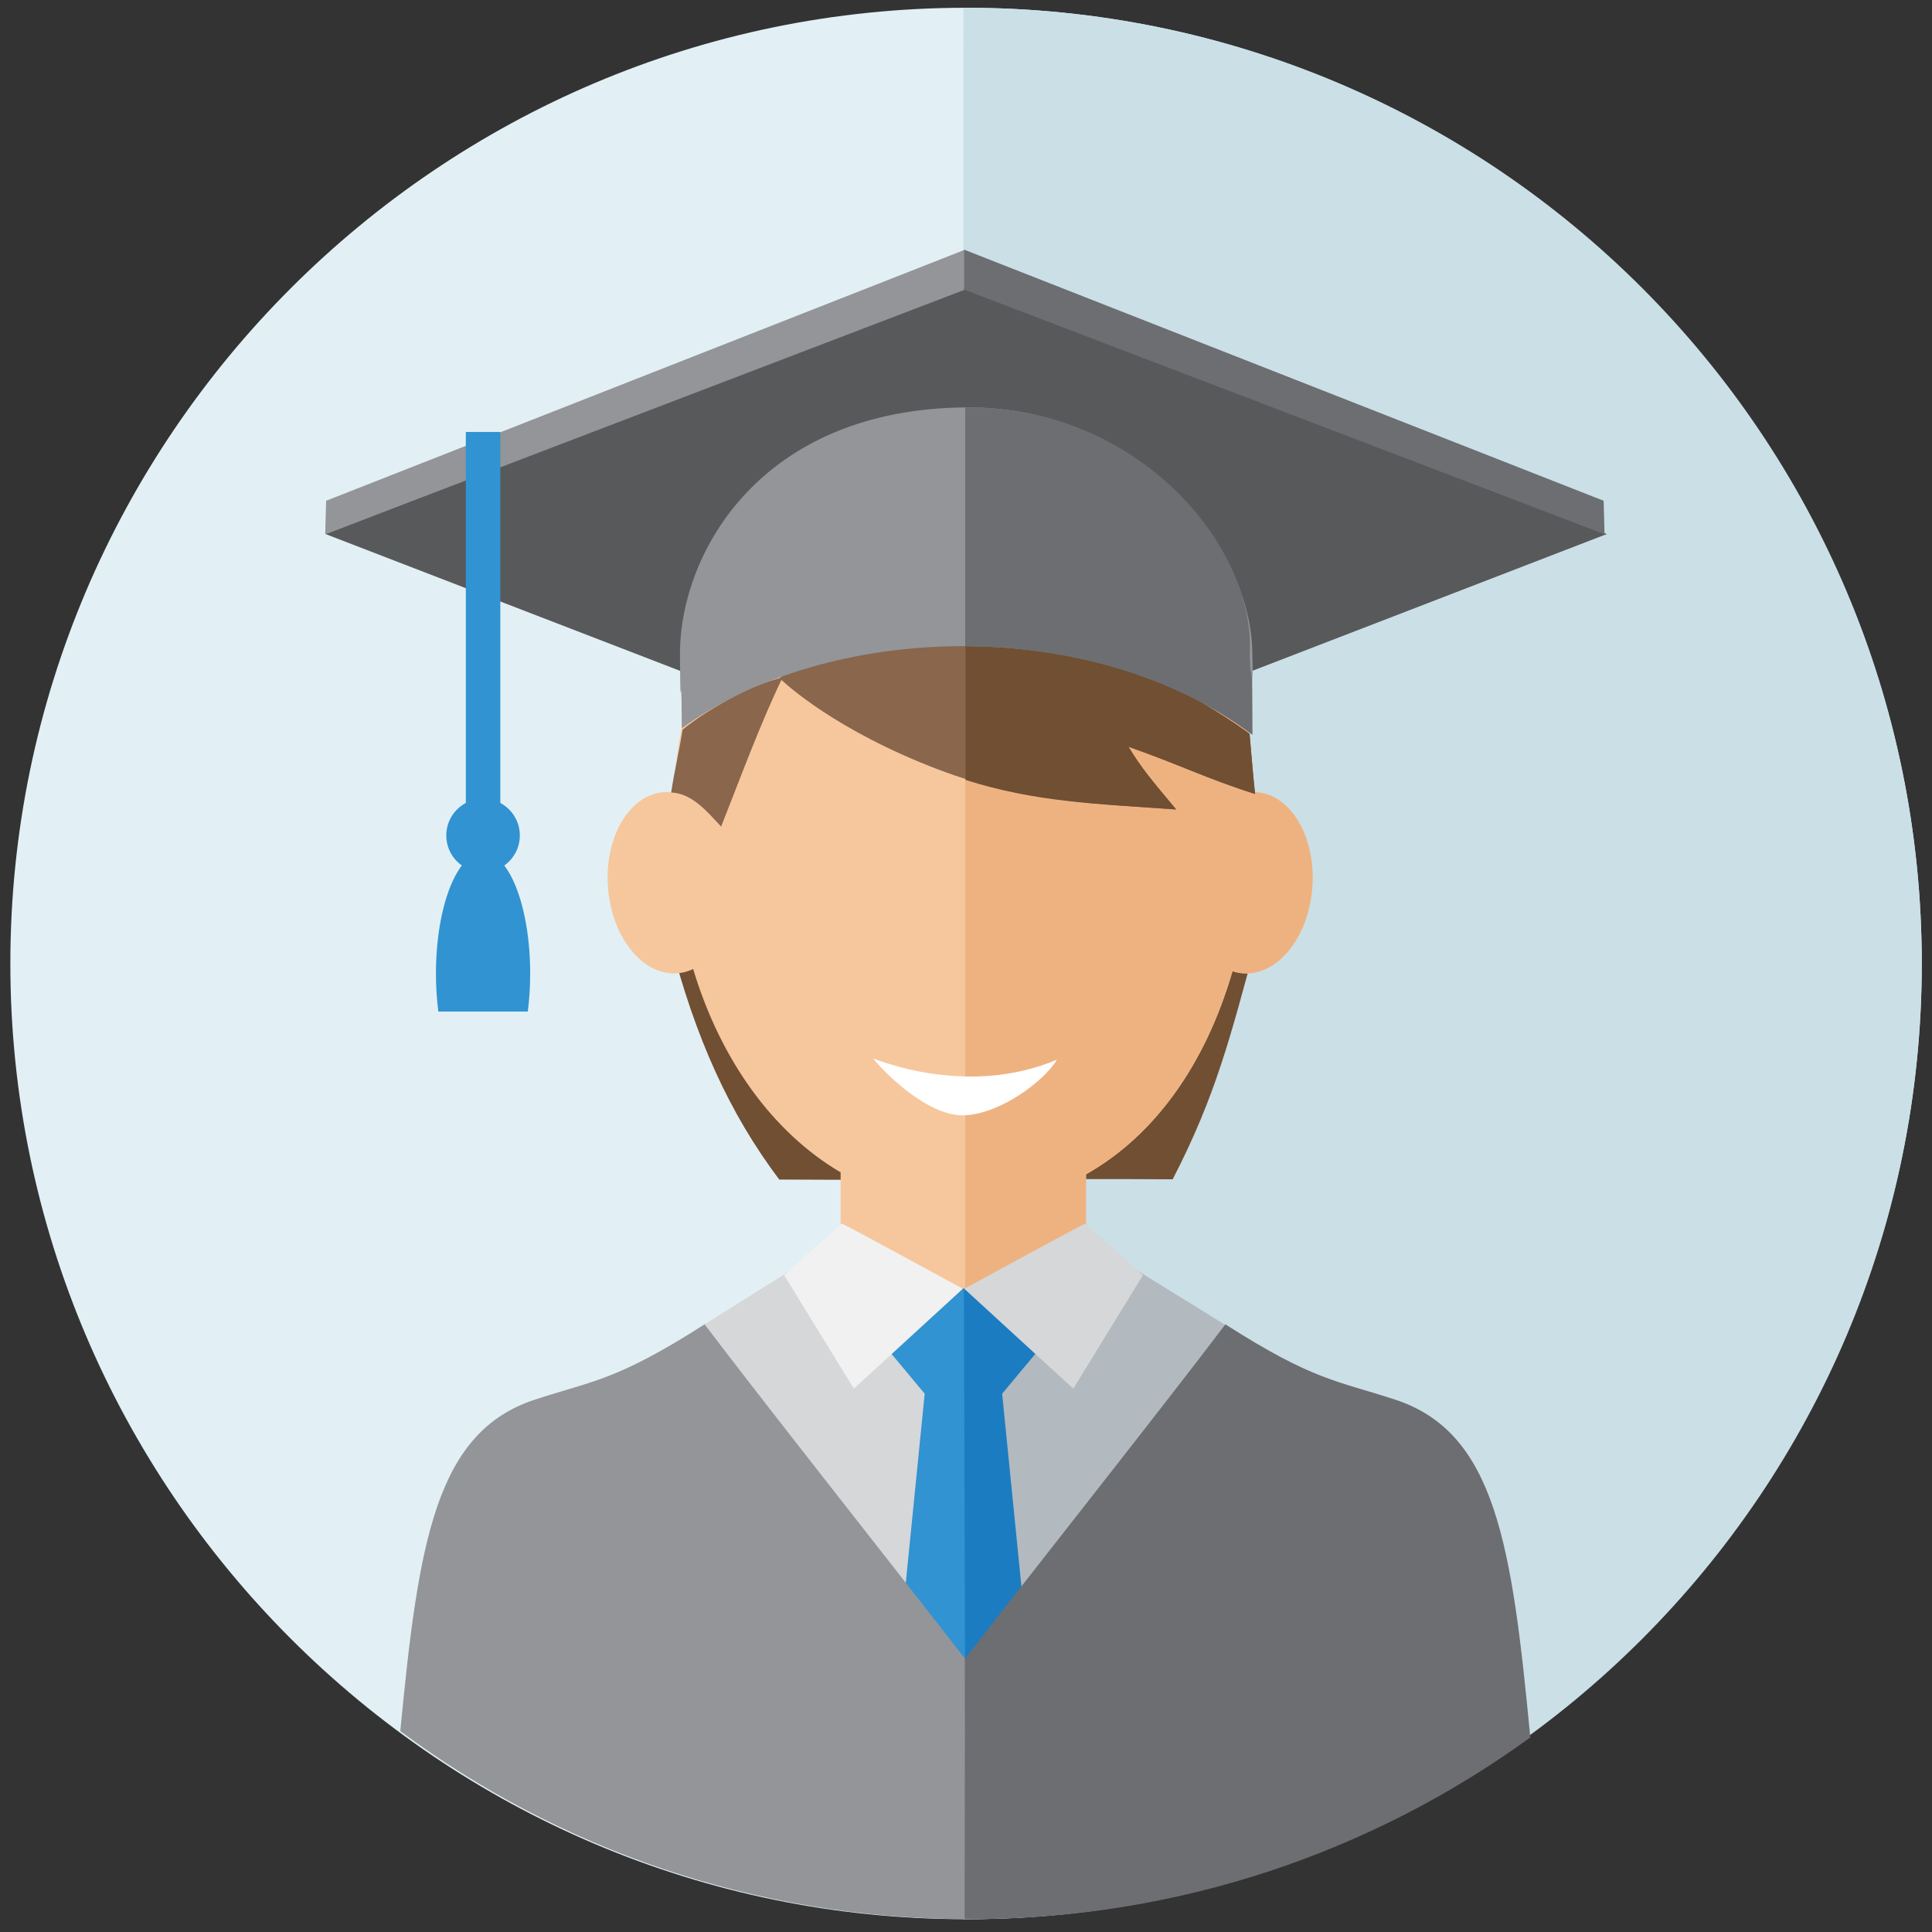 <?xml version="1.0" encoding="utf-8"?>
<!-- Generator: Adobe Illustrator 16.2.0, SVG Export Plug-In . SVG Version: 6.00 Build 0)  -->
<svg version="1.2" baseProfile="tiny" id="Слой_1"
	 xmlns="http://www.w3.org/2000/svg" xmlns:xlink="http://www.w3.org/1999/xlink" x="0px" y="0px" width="90px" height="90px"
	 viewBox="0 0 90 90" xml:space="preserve">
<rect x="0" y="0" width="90" height="90" fill="#333333" stroke="none"/>
<path fill-rule="evenodd" fill="#E2F0F5" d="M45.002,89.403c24.521,0,44.521-20,44.521-44.521c0-24.521-19.999-44.52-44.521-44.52
	c-24.521,0-44.52,20-44.52,44.52C0.482,69.403,20.481,89.403,45.002,89.403z"/>
<path fill-rule="evenodd" fill="#CBDFE7" d="M45.002,0.362c24.588,0,44.521,19.933,44.521,44.52S69.59,89.403,45.002,89.403
	c-0.041,0-0.081-0.002-0.122-0.002V0.364C44.921,0.364,44.961,0.362,45.002,0.362z"/>
<path fill-rule="evenodd" fill="#704F33" d="M31.22,43.801c1.165,4.552,2.773,8.086,5.081,11.147
	c6.126,0.04,12.201-0.054,18.327-0.012c2.017-3.903,2.703-6.694,3.861-10.951c-2.369-0.088-6.598-2.444-7.782-2.488
	S31.22,43.668,31.22,43.801z"/>
<polygon fill-rule="evenodd" fill="#B2BABF" points="50.838,57.862 57.423,61.932 44.802,78.725 44.67,60.603 "/>
<polygon fill-rule="evenodd" fill="#D6D7D8" points="38.935,57.862 32.466,61.916 44.958,78.275 45.103,60.603 "/>
<path fill-rule="evenodd" fill="#1C7CC1" d="M44.861,59.541l2.778,0.869l1.216,1.91l-2.171,2.604l1.65,16.498l-3.561,5.905
	C44.774,87.328,44.861,59.454,44.861,59.541z"/>
<path fill-rule="evenodd" fill="#3193D1" d="M44.899,59.541l-2.779,0.869l-1.215,1.91l2.171,2.604l-1.65,16.498l3.56,5.905
	C44.986,87.328,44.899,59.454,44.899,59.541z"/>
<polygon fill-rule="evenodd" fill="#58595B" points="15.162,24.877 45.007,13.362 74.854,24.877 45.007,36.393 "/>
<path fill-rule="evenodd" fill="#F6C79D" d="M50.591,54.704v5.316H39.16v-5.407c-3.149-1.853-5.593-5.226-6.87-9.471
	c-0.233,0.11-0.481,0.179-0.741,0.198c-1.608,0.12-3.053-1.672-3.227-4.002c-0.174-2.33,0.989-4.316,2.597-4.436
	c0.15-0.011,0.298-0.006,0.443,0.015c0.201-2.927,0.964-5.93,2.14-8.656c2.477-5.749,7.226-3.172,11.904-3.172
	c4.688,0,8.544-2.913,10.974,2.785c1.176,2.755,1.912,5.863,2.04,9.023c0.038,0,0.075,0.002,0.114,0.005
	c1.607,0.12,2.771,2.106,2.597,4.436c-0.174,2.33-1.618,4.122-3.227,4.002c-0.168-0.013-0.332-0.046-0.489-0.098
	C56.13,49.665,53.723,52.94,50.591,54.704z"/>
<path fill-rule="evenodd" fill="#EEB281" d="M50.591,54.704v5.316h-5.629V25.082c0.148,0.005,0.296,0.007,0.444,0.007
	c4.688,0,8.544-2.913,10.974,2.785c1.176,2.755,1.912,5.863,2.04,9.023c0.038,0,0.075,0.002,0.114,0.005
	c1.607,0.12,2.771,2.106,2.597,4.436c-0.174,2.33-1.618,4.122-3.227,4.002c-0.168-0.013-0.332-0.046-0.489-0.098
	C56.13,49.665,53.723,52.94,50.591,54.704z"/>
<path fill-rule="evenodd" fill="#89664C" d="M36.318,31.594c0,0,2.063,2.065,6.567,3.926c4.329,1.788,7.3,1.864,11.906,2.189
	c-1.134-1.357-1.608-1.912-2.224-2.923c2.41,0.847,3.632,1.481,5.9,2.202c-0.095-0.842-0.173-1.85-0.257-2.805
	c-2.835-2.069-7.567-4.433-13.046-6.928C39.614,28.948,36.166,31.67,36.318,31.594z"/>
<path fill-rule="evenodd" fill="#704F33" d="M44.979,36.332c3.257,1.032,6.011,1.108,9.813,1.377
	c-1.134-1.357-1.608-1.912-2.224-2.923c2.41,0.847,3.632,1.481,5.9,2.202c-0.095-0.842-0.173-1.85-0.257-2.805
	c-2.835-2.069-7.634-4.411-13.112-6.906l-0.121,0.038V36.332z"/>
<path fill-rule="evenodd" fill="#939598" d="M31.675,30.462c0.029,4.085,0.058-0.552,0.086,3.465
	c6.768-4.915,18.999-5.379,26.565,0.276c-0.01-4.534,0.067-1.722,0.012-3.742c-0.009-4.972-5.28-11.541-13.353-11.482
	C35.485,19.05,31.684,25.691,31.675,30.462z"/>
<path fill-rule="evenodd" fill="#6D6E71" d="M44.963,30.103c4.736,0.016,9.688,1.343,13.38,4.129c-0.01-4.534-0.071-1.75-0.126-3.77
	c0.29-4.972-5.135-11.541-13.23-11.482l-0.024,0V30.103z"/>
<path fill-rule="evenodd" fill="#F1F1F1" d="M39.209,56.997l-2.678,2.409l3.245,5.284l5.077-4.655
	C44.853,60.035,39.281,56.997,39.209,56.997z"/>
<path fill-rule="evenodd" fill="#D6D7D8" d="M50.563,56.997l2.678,2.409l-3.244,5.284l-5.077-4.655
	C44.92,60.035,50.492,56.997,50.563,56.997z"/>
<path fill-rule="evenodd" fill="#939598" d="M32.824,61.693c-4.115,2.626-5.165,2.61-7.905,3.506
	c-4.632,1.514-5.427,6.663-6.272,15.443c7.358,5.466,16.462,8.715,26.324,8.758c0.005-4.386-0.028-7.163-0.01-12.123
	C41.306,72.571,35.565,65.318,32.824,61.693z"/>
<path fill-rule="evenodd" fill="#6D6E71" d="M57.083,61.693c4.114,2.626,5.165,2.61,7.905,3.506c4.684,1.53,5.444,6.778,6.3,15.737
	c-7.337,5.323-16.36,8.467-26.119,8.467c-0.078,0-0.155-0.003-0.233-0.004c-0.005-4.385,0.028-7.162,0.01-12.122
	C48.602,72.571,54.342,65.318,57.083,61.693z"/>
<polygon fill-rule="evenodd" fill="#939598" points="15.151,24.887 44.918,13.506 44.918,11.646 15.192,23.327 "/>
<polygon fill-rule="evenodd" fill="#6D6E71" points="74.745,24.887 44.907,13.489 44.907,11.628 74.704,23.327 "/>
<rect x="21.7" y="20.122" fill-rule="evenodd" fill="#3193D1" width="1.607" height="17.784"/>
<circle fill-rule="evenodd" fill="#3193D1" cx="22.503" cy="38.919" r="1.714"/>
<path fill-rule="evenodd" fill="#3193D1" d="M22.503,39.715c1.212,0,2.195,2.524,2.195,5.638c0,0.618-0.04,1.212-0.111,1.769h-4.168
	c-0.072-0.557-0.111-1.151-0.111-1.769C20.309,42.239,21.292,39.715,22.503,39.715z"/>
<path fill-rule="evenodd" fill="#89664C" d="M36.458,31.554c-1.038,2.143-1.994,4.755-2.866,6.953
	c-0.619-0.667-1.349-1.556-2.327-1.589c0.169-1.123,0.339-1.704,0.533-2.927C32.904,33.071,34.992,31.912,36.458,31.554z"/>
<path fill-rule="evenodd" fill="#FFFFFF" d="M40.676,49.309c0.777,0.291,2.293,0.78,4.226,0.836c1.934,0.056,3.412-0.392,4.335-0.78
	c-0.582,0.97-2.555,2.479-4.253,2.589S41.21,49.988,40.676,49.309z"/>
</svg>
